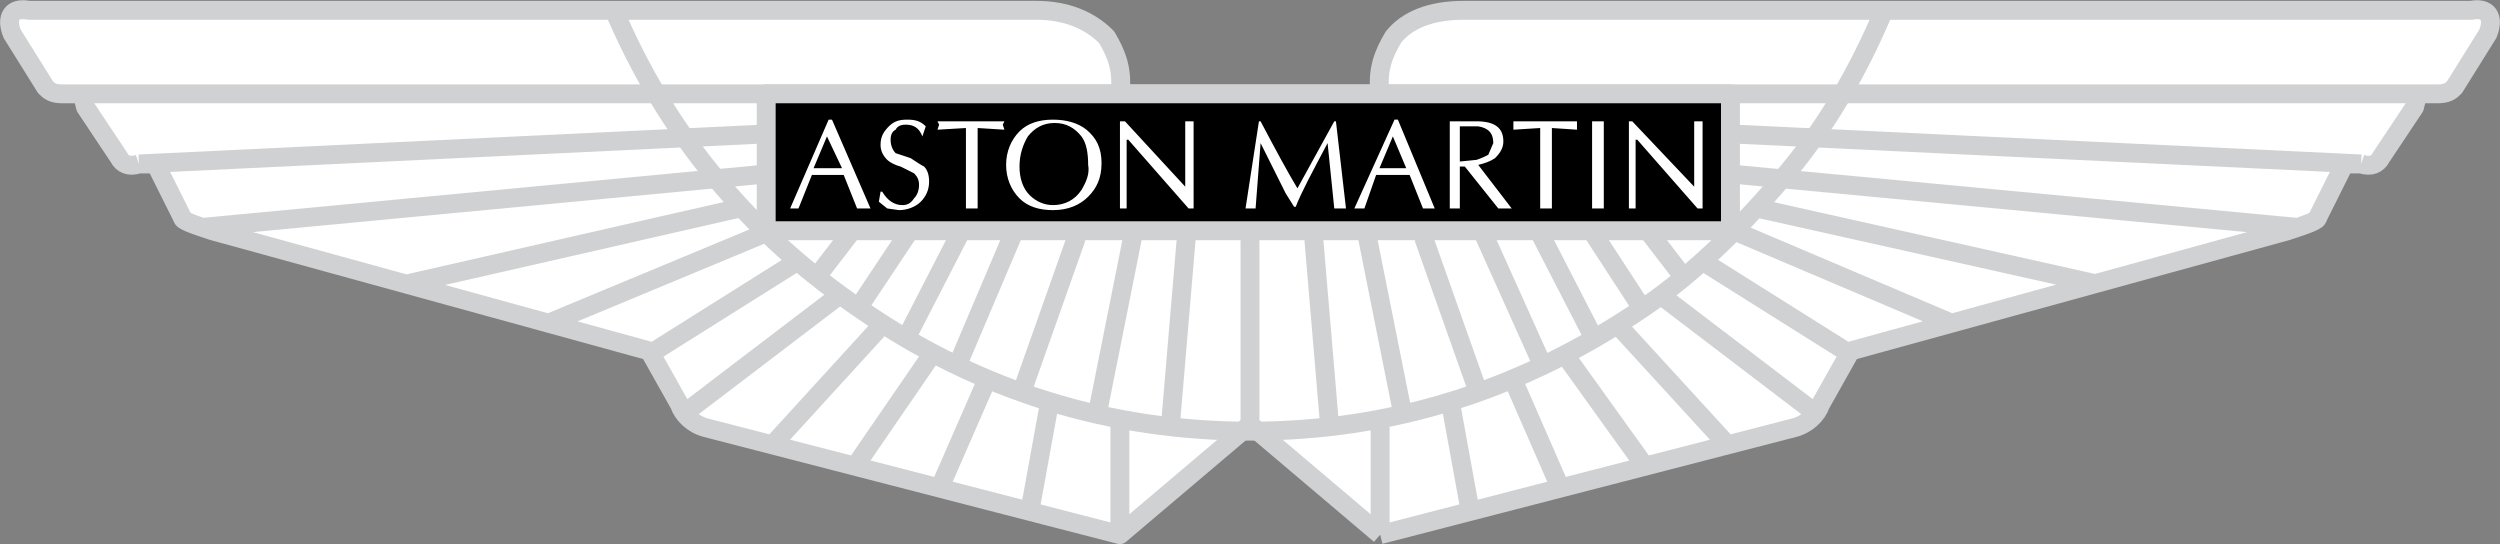 <svg width="2288" height="498" viewBox="0 0 2288 498" fill="none" xmlns="http://www.w3.org/2000/svg"><rect x="0" y="0" width="2288" height="498" fill="#808080" stroke="none"/> <path d="M1263.1 85.869H1024.9C1027.96 64.469 1021.85 49.19 1012.69 33.899C997.429 18.62 976.042 9.451 948.572 9.451H26.369C11.091 6.39 4.995 15.573 11.091 30.851L41.622 79.76C44.67 82.808 47.744 85.869 56.9 85.869H75.227L78.275 98.099L108.805 143.934C111.866 150.056 117.962 153.117 127.132 150.056H142.397L166.832 198.952C166.832 202.013 175.989 205.074 194.315 211.17L594.341 321.205L621.824 370.101C624.885 379.271 634.042 388.44 646.259 391.501L1024.91 489.306L1144 388.44L1263.1 489.306L1641.75 391.501C1653.96 388.44 1663.13 379.271 1666.18 370.101L1693.66 321.205L2093.7 211.17C2112.01 205.061 2121.18 202 2121.18 198.952L2145.6 150.056H2160.88C2170.03 153.104 2176.13 150.056 2179.19 143.934L2209.74 98.099L2212.77 85.869H2231.09C2240.26 85.869 2243.32 82.808 2246.37 79.76L2276.91 30.851C2283.02 15.573 2276.91 6.39 2261.63 9.451H1339.42C1308.88 9.451 1287.51 18.62 1275.31 33.899C1266.16 49.19 1260.03 64.469 1263.1 85.869ZM185.158 208.122L701.225 159.213ZM371.43 260.092L679.838 189.783ZM499.675 296.77L698.164 214.243ZM594.341 324.279L725.66 241.752ZM624.885 379.284L765.348 272.309ZM707.334 406.793L805.048 299.818ZM783.661 425.132L850.844 327.327ZM860.001 446.545L902.749 348.727ZM942.45 467.919L960.776 367.079ZM1024.9 483.223V385.392ZM1143.99 388.453V211.183ZM2102.87 208.122L1583.73 159.213ZM1919.62 260.092L1605.1 189.783ZM1788.33 296.77L1586.79 211.183ZM1693.66 324.279L1562.37 241.752ZM1663.13 379.284L1522.67 272.309ZM1580.68 406.793L1479.9 296.77ZM1504.33 425.132L1434.11 327.327ZM1427.97 446.545L1385.24 348.727ZM1345.55 467.919L1327.21 367.079ZM1263.1 489.306V385.38ZM2160.88 150.056L1583.71 122.547ZM747.035 253.97L777.565 214.243ZM783.661 284.54L832.518 211.183ZM826.422 315.109L878.327 214.243ZM875.279 336.509L927.198 214.243ZM933.293 364.005L985.198 217.291ZM1003.52 382.345L1037.12 214.243ZM1070.71 394.588L1085.97 214.243ZM1540.98 253.97L1510.43 214.243ZM1504.33 284.54L1458.53 214.243ZM1461.59 315.109L1409.66 214.243ZM1412.73 336.509L1357.77 214.243ZM1354.69 364.005L1302.79 217.291ZM1284.48 382.345L1250.88 214.243ZM1217.29 394.588L1202.01 214.243ZM2231.09 85.869H1263.1ZM127.132 150.056L701.225 122.547ZM56.9 85.869H1024.9Z" fill="white" /> <path d="M1263.1 85.869H1024.9M1263.1 85.869C1260.03 64.469 1266.16 49.19 1275.31 33.899C1287.51 18.62 1308.88 9.451 1339.42 9.451H2261.63C2276.91 6.39 2283.02 15.573 2276.91 30.851L2246.37 79.76C2243.32 82.808 2240.26 85.869 2231.09 85.869M1263.1 85.869H2231.09M1024.9 85.869C1027.96 64.469 1021.85 49.19 1012.69 33.899C997.429 18.62 976.042 9.451 948.572 9.451H26.369C11.091 6.39 4.995 15.573 11.091 30.851L41.622 79.76C44.67 82.808 47.744 85.869 56.9 85.869M1024.9 85.869H56.9M56.9 85.869H75.227L78.275 98.099L108.805 143.934C111.866 150.056 117.962 153.117 127.132 150.056M127.132 150.056H142.397L166.832 198.952C166.832 202.013 175.989 205.074 194.315 211.17L594.341 321.205L621.824 370.101C624.885 379.271 634.042 388.44 646.259 391.501L1024.91 489.306L1144 388.44L1263.1 489.306M127.132 150.056L701.225 122.547M1263.1 489.306L1641.75 391.501C1653.96 388.44 1663.13 379.271 1666.18 370.101L1693.66 321.205L2093.7 211.17C2112.01 205.061 2121.18 202 2121.18 198.952L2145.6 150.056H2160.88M1263.1 489.306V385.38M2160.88 150.056C2170.03 153.104 2176.13 150.056 2179.19 143.934L2209.74 98.099L2212.77 85.869H2231.09M2160.88 150.056L1583.71 122.547M185.158 208.122L701.225 159.213M371.43 260.092L679.838 189.783M499.675 296.77L698.164 214.243M594.341 324.279L725.66 241.752M624.885 379.284L765.348 272.309M707.334 406.793L805.048 299.818M783.661 425.132L850.844 327.327M860.001 446.545L902.749 348.727M942.45 467.919L960.776 367.079M1024.9 483.223V385.392M1143.99 388.453V211.183M2102.87 208.122L1583.73 159.213M1919.62 260.092L1605.1 189.783M1788.33 296.77L1586.79 211.183M1693.66 324.279L1562.37 241.752M1663.13 379.284L1522.67 272.309M1580.68 406.793L1479.9 296.77M1504.33 425.132L1434.11 327.327M1427.97 446.545L1385.24 348.727M1345.55 467.919L1327.21 367.079M747.035 253.97L777.565 214.243M783.661 284.54L832.518 211.183M826.422 315.109L878.327 214.243M875.279 336.509L927.198 214.243M933.293 364.005L985.198 217.291M1003.52 382.345L1037.12 214.243M1070.71 394.588L1085.97 214.243M1540.98 253.97L1510.43 214.243M1504.33 284.54L1458.53 214.243M1461.59 315.109L1409.66 214.243M1412.73 336.509L1357.77 214.243M1354.69 364.005L1302.79 217.291M1284.48 382.345L1250.88 214.243M1217.29 394.588L1202.01 214.243" stroke="#D0D1D3" stroke-width="17.302" stroke-miterlimit="2.613" stroke-linejoin="round" /> <path fill-rule="evenodd" clip-rule="evenodd" d="M1583.71 211.183V85.869H701.225V211.183H1583.71Z" fill="black" stroke="#D0D1D3" stroke-width="17.302" stroke-miterlimit="2.613" stroke-linejoin="round" /> <path d="M560.75 6.403C609.607 122.56 685.947 214.243 789.77 284.54C896.654 357.897 1015.73 394.588 1143.99 394.588C1272.23 394.588 1388.27 357.897 1495.18 287.6C1547.09 253.983 1589.85 211.183 1629.51 165.334C1669.22 119.486 1699.75 67.529 1724.2 9.451" stroke="#D0D1D3" stroke-width="17.302" stroke-miterlimit="2.613" stroke-linejoin="round" /> <path fill-rule="evenodd" clip-rule="evenodd" d="M761.431 109.5L796.683 190.794H784.413L772.157 160.121H743.04L730.783 190.794H723.131L758.37 109.5H761.431ZM770.626 153.96L756.84 124.83L744.583 153.96H770.626ZM842.647 184.646C838.056 189.238 830.391 192.312 822.726 192.312L812 190.781L804.335 184.633L805.878 175.438H807.409C812 183.116 818.135 187.707 825.787 187.707C830.378 187.707 833.452 186.177 836.513 181.573C839.574 178.499 841.104 173.907 841.104 169.303C841.104 164.699 839.574 161.638 836.513 158.564L824.256 152.43C818.122 150.899 813.53 147.825 812 146.295C807.409 141.703 805.878 137.099 805.878 132.495C805.878 124.83 808.926 120.239 813.53 115.621C818.122 111.03 822.726 109.487 830.391 109.487C838.056 109.487 842.647 111.017 847.252 115.621L844.191 124.83C841.13 117.165 836.526 114.091 828.874 114.091C824.269 114.091 821.208 115.621 819.678 118.695C816.617 120.238 815.087 123.299 815.087 127.891C815.087 132.482 816.617 137.099 819.678 140.16L833.465 144.751C838.056 147.812 842.66 150.886 845.721 152.416C848.782 155.49 850.313 160.082 850.313 166.216C850.313 173.92 847.252 180.042 842.647 184.646ZM917.729 114.091L919.26 118.695L894.747 117.165V190.781H884.021V117.165L857.978 118.695L859.508 114.091L857.978 111.03H919.26L917.729 114.091ZM942.242 178.512C948.377 184.646 956.029 187.707 963.694 187.707C974.42 187.707 983.616 183.116 989.738 173.907C994.329 166.242 997.403 158.564 995.872 150.899C995.872 140.16 994.342 130.952 989.738 124.83C983.603 117.165 975.951 112.56 965.225 112.56C954.499 112.56 946.834 117.165 940.699 124.83C936.108 132.495 933.047 141.704 933.047 152.43C933.047 163.156 936.121 172.377 942.242 178.512ZM920.79 150.912C920.79 138.643 925.382 127.904 933.047 120.239C940.699 112.56 951.425 109.5 963.694 109.5C975.964 109.5 986.677 112.56 994.342 118.695C1003.52 126.36 1008.13 135.569 1008.13 149.369C1008.13 163.168 1003.54 172.377 995.872 180.042C988.207 187.707 977.494 192.312 963.694 192.312C951.438 192.312 940.699 189.238 933.047 181.585C925.395 173.92 920.79 163.168 920.79 150.912ZM1092.39 190.781H1087.8L1032.64 127.891H1031.11V190.781H1024.98V111.03H1029.57L1084.73 170.847V111.03H1092.38L1092.39 190.781ZM1153.69 111.03C1167.46 137.112 1178.21 157.034 1187.41 172.377L1221.13 111.03H1222.65L1231.84 190.781H1221.13L1215 130.964C1201.2 157.034 1190.47 176.981 1185.87 189.238H1184.35L1176.67 176.981L1153.7 130.964L1149.11 190.781H1139.91L1152.18 111.03H1153.69ZM1308.44 190.781H1302.33L1290.08 160.108H1259.43L1248.69 190.781H1239.5L1276.28 109.487H1279.34L1313.06 190.781H1308.44ZM1287 153.96L1274.75 124.83L1262.49 153.96H1287ZM1336.03 115.621V147.825L1351.36 146.295C1355.96 144.764 1359.01 143.234 1362.07 141.703L1366.68 130.964C1366.68 121.769 1362.07 117.165 1352.9 115.621H1336.03ZM1351.35 111.03C1368.2 111.03 1375.87 117.165 1375.87 129.434C1375.87 135.569 1372.81 140.173 1368.2 144.777C1363.6 147.838 1359 149.369 1352.89 150.912L1383.51 190.794H1371.26L1340.63 152.442H1336.03V190.794H1326.83V111.043L1351.35 111.03ZM1409.58 190.781V117.165L1385.06 118.695V111.03H1443.26V118.695L1420.29 117.165V190.781H1409.58ZM1467.8 111.03V190.781H1457.08V111.03H1467.8ZM1558.2 190.781H1553.6L1498.45 127.891H1496.91V190.781H1490.77V111.03H1493.83L1550.52 170.847V111.03H1558.2V190.781Z" fill="white" /> </svg>